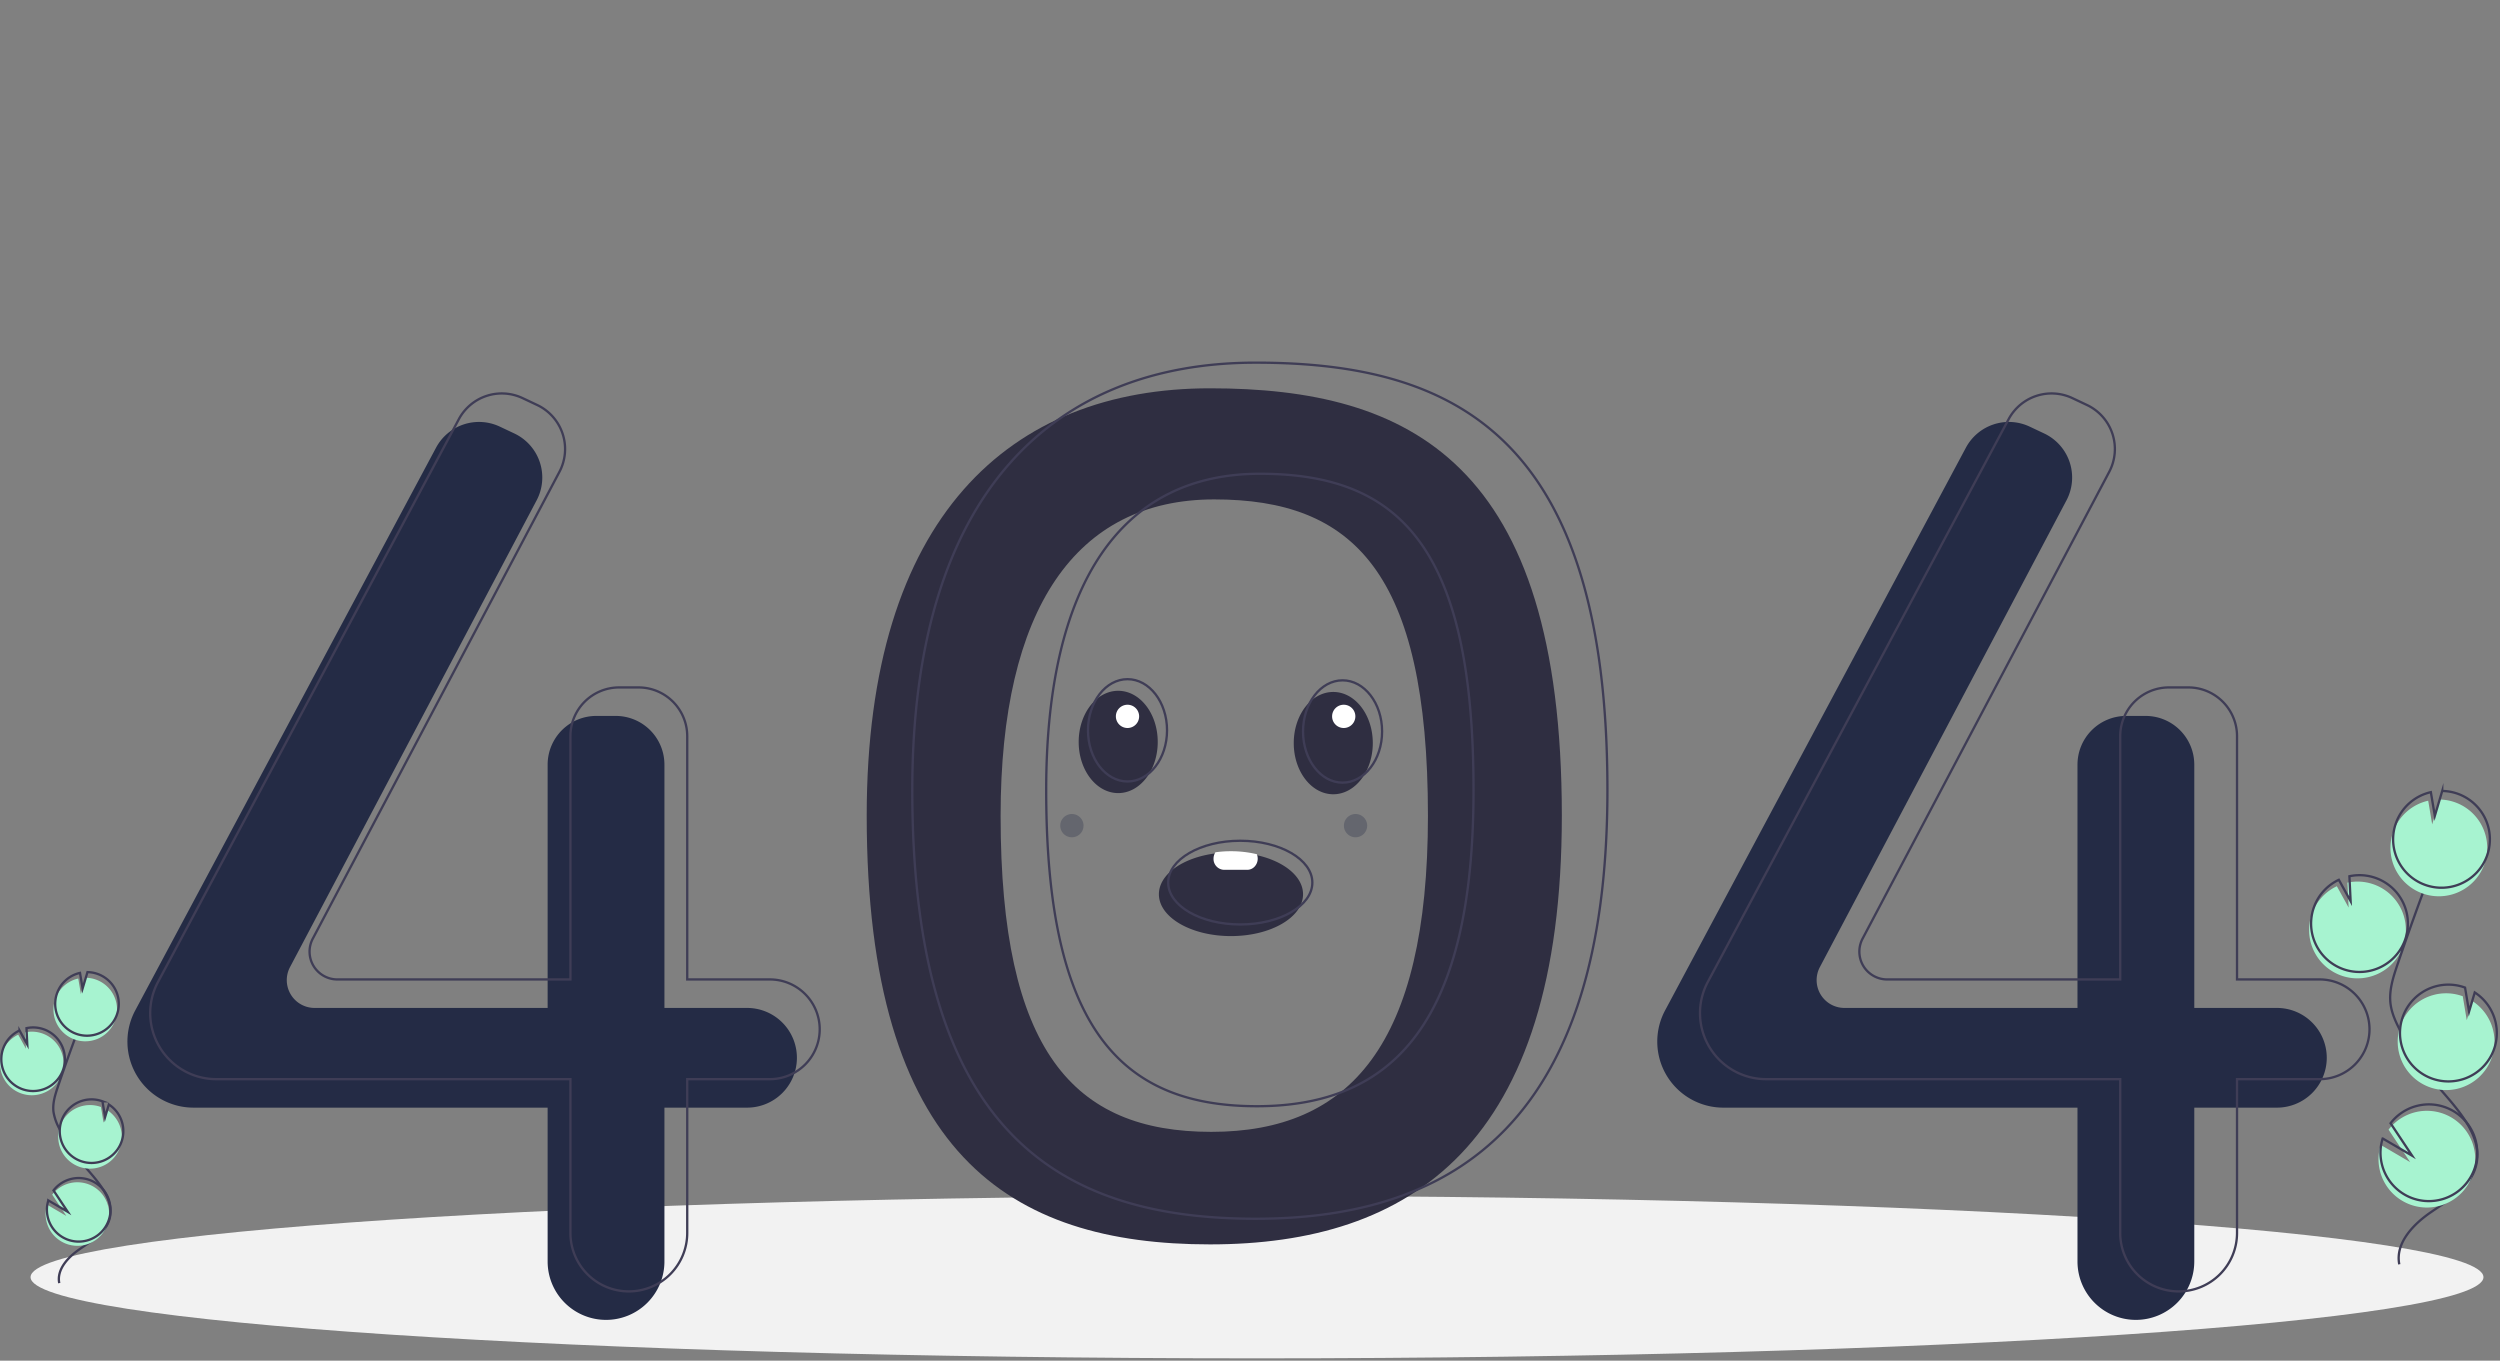 <svg width="836" height="455" fill="none" xmlns="http://www.w3.org/2000/svg"><rect width="100%" height="100%" fill="#808080" stroke="none"/><g clip-path="url(#clip0)"><path d="M420.342 454.231c226.505 0 410.124-12.156 410.124-27.151s-183.619-27.151-410.124-27.151c-226.505 0-410.123 12.156-410.123 27.151s183.618 27.151 410.123 27.151z" fill="#F2F2F2"/><path d="M404.623 129.848c-66.82 0-114.796 42.87-114.796 142.9 0 113.367 47.976 143.376 114.796 143.376 66.821 0 117.655-32.867 117.655-143.376 0-118.131-50.834-142.9-117.655-142.9zm.44 248.646c-46.282 0-70.461-27.152-70.461-105.673 0-69.283 25.169-105.819 71.45-105.819 46.282 0 71.45 23.999 71.45 105.819 0 76.541-26.158 105.673-72.439 105.673z" fill="#2F2E41"/><path d="M249.815 337.053h-27.628v-81.356a16.292 16.292 0 00-16.292-16.293h-6.474a16.29 16.29 0 00-11.521 4.772 16.305 16.305 0 00-4.772 11.521v81.356h-77.927a9.298 9.298 0 01-7.967-4.5 9.306 9.306 0 01-.257-9.147l82.477-156.103a16.293 16.293 0 00-7.448-22.344l-4.869-2.3a16.295 16.295 0 00-21.326 7.052L45.219 337.888a22.094 22.094 0 0019.484 32.508h118.425v51.444a19.522 19.522 0 005.72 13.81 19.54 19.54 0 0013.81 5.72c2.564 0 5.104-.505 7.473-1.487a19.518 19.518 0 0010.57-10.569 19.54 19.54 0 001.486-7.474v-51.444h27.628a16.668 16.668 0 0016.671-16.671 16.669 16.669 0 00-16.671-16.672zM761.397 337.053H733.77v-81.356a16.296 16.296 0 00-16.293-16.293h-6.474a16.292 16.292 0 00-16.292 16.293v81.356h-77.928a9.298 9.298 0 01-9.297-9.04 9.293 9.293 0 011.073-4.607l82.478-156.103a16.31 16.31 0 001.051-12.764 16.3 16.3 0 00-8.5-9.58l-4.869-2.3a16.296 16.296 0 00-21.326 7.052L556.801 337.888a22.092 22.092 0 0019.484 32.508h118.426v51.444a19.529 19.529 0 0019.529 19.53 19.533 19.533 0 0019.53-19.53v-51.444h27.627a16.67 16.67 0 0016.672-16.671 16.673 16.673 0 00-16.672-16.672z" fill="#242B45"/><path d="M257.436 327.526h-27.627v-81.355a16.303 16.303 0 00-4.772-11.521 16.294 16.294 0 00-11.521-4.772h-6.474a16.292 16.292 0 00-16.293 16.293v81.355h-77.927a9.298 9.298 0 01-7.966-4.5 9.296 9.296 0 01-.258-9.146l82.478-156.104a16.29 16.29 0 00-2.219-18.424 16.281 16.281 0 00-5.23-3.92l-4.869-2.299a16.292 16.292 0 00-21.326 7.052L52.84 328.361a22.097 22.097 0 00-2.61 10.416v0a22.095 22.095 0 0022.094 22.093h118.425v51.444a19.536 19.536 0 0012.056 18.043 19.54 19.54 0 007.474 1.486h0a19.529 19.529 0 0019.53-19.529V360.87h27.627a16.672 16.672 0 0016.672-16.672v0a16.671 16.671 0 00-16.672-16.672v0zM775.687 327.526H748.06v-81.355a16.289 16.289 0 00-16.293-16.293h-6.473a16.284 16.284 0 00-11.521 4.772 16.294 16.294 0 00-4.772 11.521v81.355h-77.928a9.298 9.298 0 01-9.297-9.039 9.299 9.299 0 011.073-4.607l82.478-156.104a16.305 16.305 0 001.051-12.764 16.284 16.284 0 00-8.5-9.58l-4.869-2.299a16.291 16.291 0 00-21.326 7.052L571.091 328.361a22.095 22.095 0 0019.484 32.509h118.426v51.444a19.526 19.526 0 0019.529 19.529v0a19.529 19.529 0 0019.53-19.529V360.87h27.627c2.19 0 4.358-.432 6.38-1.27a16.654 16.654 0 009.023-9.022 16.671 16.671 0 001.269-6.38v0a16.67 16.67 0 00-16.672-16.672v0zM419.866 121.274c-66.82 0-114.796 42.87-114.796 142.9 0 113.367 47.976 143.376 114.796 143.376 66.82 0 117.655-32.867 117.655-143.376-.001-118.131-50.835-142.9-117.655-142.9zm.439 248.646c-46.281 0-70.46-27.152-70.46-105.673 0-69.283 25.169-105.819 71.45-105.819 46.281 0 71.45 23.999 71.45 105.819 0 76.541-26.158 105.673-72.44 105.673v0z" stroke="#3F3D56" stroke-width=".777" stroke-miterlimit="10"/><path d="M782.822 326.194a16.184 16.184 0 0016.138-27.426 16.178 16.178 0 00-13.983-3.608l.405 8.329-3.941-7.138a16.118 16.118 0 00-8.306 9.114 15.858 15.858 0 00-.931 4.377 16.177 16.177 0 0010.618 16.352z" fill="#A7F3D0"/><path d="M802.319 422.791c-1.391-7.083 4.636-13.362 10.59-17.444 5.954-4.082 12.91-8.092 14.942-15.019 2.919-9.954-5.777-19.071-12.546-26.933a97.375 97.375 0 01-12.846-19.093c-1.409-2.746-2.703-5.618-3.073-8.682-.534-4.412.884-8.803 2.312-13.012a940.86 940.86 0 0115.261-41.712M783.488 324.049a16.166 16.166 0 007.367.869 16.169 16.169 0 0012.108-7.87 16.171 16.171 0 001-14.406 16.179 16.179 0 00-18.32-9.626l.405 8.328-3.94-7.137a16.12 16.12 0 00-8.307 9.114 15.849 15.849 0 00-.93 4.377 16.179 16.179 0 0010.617 16.351v0z" stroke="#3F3D56" stroke-width=".777" stroke-miterlimit="10"/><path d="M800.341 278.02a16.164 16.164 0 0111.647-10.261l1.332 7.917 2.47-8.315a16.179 16.179 0 11-10.127 28.984 16.176 16.176 0 01-5.322-18.325z" fill="#A7F3D0"/><path d="M801.23 275.161a16.157 16.157 0 0111.647-10.261l1.332 7.917 2.47-8.315a16.176 16.176 0 0115.034 21.514 16.18 16.18 0 01-30.812-.825 16.18 16.18 0 01.329-10.03h0z" stroke="#3F3D56" stroke-width=".777" stroke-miterlimit="10"/><path d="M812.465 363.555a16.182 16.182 0 0021.124-19.477 16.18 16.18 0 00-6.804-9.307l-1.897 6.39-1.346-8.011a16.16 16.16 0 00-12.418.533 16.175 16.175 0 00-7.805 21.517 16.183 16.183 0 009.146 8.355z" fill="#A7F3D0"/><path d="M813.235 360.66a16.183 16.183 0 0020.003-8.003 16.18 16.18 0 00-5.683-20.782l-1.898 6.39-1.345-8.011a16.179 16.179 0 00-16.482 27.138 16.186 16.186 0 005.405 3.268h0z" stroke="#3F3D56" stroke-width=".777" stroke-miterlimit="10"/><path d="M795.619 390.427a16.17 16.17 0 005.323 9.41 16.168 16.168 0 0020.366.686 16.17 16.17 0 004.87-19.788 16.173 16.173 0 00-27.441-2.979l7.21 10.851-9.851-5.759a16.032 16.032 0 00-.477 7.579z" fill="#A7F3D0"/><path d="M796.286 388.283a16.171 16.171 0 1022.947-17.369 16.167 16.167 0 00-19.829 4.698l7.209 10.851-9.851-5.759a16.031 16.031 0 00-.476 7.579v0z" stroke="#3F3D56" stroke-width=".777" stroke-miterlimit="10"/><path d="M7.003 365.611a10.626 10.626 0 009.427-1.077 10.631 10.631 0 00-8.011-19.312l.266 5.472-2.589-4.69a10.592 10.592 0 00-5.457 5.989 10.632 10.632 0 006.364 13.618z" fill="#A7F3D0"/><path d="M19.813 429.078c-.914-4.654 3.046-8.78 6.958-11.461 3.912-2.682 8.482-5.317 9.817-9.868 1.918-6.54-3.796-12.53-8.242-17.696a63.999 63.999 0 01-8.441-12.544 17.271 17.271 0 01-2.019-5.704c-.35-2.899.58-5.784 1.52-8.549a617.976 617.976 0 0110.026-27.406M7.441 364.203a10.64 10.64 0 009.427-1.078 10.638 10.638 0 004.811-8.178 10.635 10.635 0 00-3.635-8.764 10.633 10.633 0 00-9.187-2.37l.266 5.472-2.589-4.689a10.587 10.587 0 00-5.457 5.988 10.63 10.63 0 006.364 13.619v0z" stroke="#3F3D56" stroke-width=".777" stroke-miterlimit="10"/><path d="M18.514 333.96a10.62 10.62 0 017.652-6.741l.875 5.202 1.623-5.464A10.626 10.626 0 0138.68 334.5a10.628 10.628 0 01-10.457 13.712 10.63 10.63 0 01-9.708-14.252z" fill="#A7F3D0"/><path d="M19.098 332.082a10.617 10.617 0 017.652-6.742l.875 5.202 1.623-5.463a10.632 10.632 0 0110.015 7.543 10.628 10.628 0 01-10.457 13.712 10.63 10.63 0 01-9.708-14.252v0z" stroke="#3F3D56" stroke-width=".777" stroke-miterlimit="10"/><path d="M26.48 390.159a10.63 10.63 0 009.408-18.912l-1.247 4.198-.884-5.263a10.611 10.611 0 00-4.129-.64 10.642 10.642 0 00-7.375 3.445 10.635 10.635 0 00-1.784 11.682 10.631 10.631 0 006.01 5.49z" fill="#A7F3D0"/><path d="M26.985 388.256a10.633 10.633 0 0013.879-12.797 10.632 10.632 0 00-4.47-6.115l-1.247 4.199-.884-5.264a10.64 10.64 0 00-8.155.354 10.63 10.63 0 00.877 19.623v0z" stroke="#3F3D56" stroke-width=".777" stroke-miterlimit="10"/><path d="M15.411 407.814a10.628 10.628 0 0010.108 8.781 10.623 10.623 0 0010.676-8.081 10.627 10.627 0 00-18.735-9.025l4.737 7.13-6.472-3.785a10.533 10.533 0 00-.314 4.98z" fill="#A7F3D0"/><path d="M15.85 406.405a10.628 10.628 0 0016.877 6.634 10.63 10.63 0 003.2-13.002 10.626 10.626 0 00-18.03-1.957l4.738 7.13-6.473-3.784a10.528 10.528 0 00-.313 4.979v0z" stroke="#3F3D56" stroke-width=".777" stroke-miterlimit="10"/><path d="M373.928 265.212c7.3 0 13.218-7.658 13.218-17.104 0-9.447-5.918-17.105-13.218-17.105-7.299 0-13.217 7.658-13.217 17.105 0 9.446 5.918 17.104 13.217 17.104zM445.846 265.601c7.3 0 13.217-7.658 13.217-17.105 0-9.446-5.917-17.104-13.217-17.104-7.3 0-13.217 7.658-13.217 17.104 0 9.447 5.917 17.105 13.217 17.105zM435.739 299.033c0 7.728-10.792 13.995-24.103 13.995-13.31 0-24.102-6.267-24.102-13.995 0-6.694 8.094-12.292 18.909-13.661a39.047 39.047 0 015.193-.334 39.467 39.467 0 018.654.933c9.034 2.014 15.449 7.106 15.449 13.062z" fill="#2F2E41"/><path d="M377.038 261.325c7.3 0 13.218-7.658 13.218-17.105 0-9.446-5.918-17.104-13.218-17.104-7.299 0-13.217 7.658-13.217 17.104 0 9.447 5.918 17.105 13.217 17.105zM448.956 261.714c7.299 0 13.217-7.658 13.217-17.105s-5.918-17.105-13.217-17.105c-7.3 0-13.218 7.658-13.218 17.105s5.918 17.105 13.218 17.105zM414.746 309.14c13.312 0 24.102-6.265 24.102-13.995 0-7.729-10.79-13.994-24.102-13.994-13.311 0-24.102 6.265-24.102 13.994 0 7.73 10.791 13.995 24.102 13.995z" stroke="#3F3D56" stroke-width=".777" stroke-miterlimit="10"/><path d="M420.578 287.137a3.84 3.84 0 01-1.027 2.638 3.383 3.383 0 01-1.121.806 3.382 3.382 0 01-1.351.288h-7.775a3.626 3.626 0 01-3.499-3.732 3.81 3.81 0 01.638-2.131 36.673 36.673 0 015.193-.357 37.078 37.078 0 018.654.996c.192.474.289.981.288 1.492zM377.038 243.443a3.888 3.888 0 100-7.777 3.888 3.888 0 000 7.777zM449.344 243.443a3.888 3.888 0 100-7.777 3.888 3.888 0 000 7.777z" fill="#fff"/><path opacity=".3" d="M453.232 279.985a3.888 3.888 0 10-.001-7.775 3.888 3.888 0 00.001 7.775zM358.379 279.985a3.888 3.888 0 10-.001-7.775 3.888 3.888 0 00.001 7.775z" fill="#242B45"/></g><defs><clipPath id="clip0"><path fill="#fff" d="M0 0h835.324v454.231H0z"/></clipPath></defs></svg>